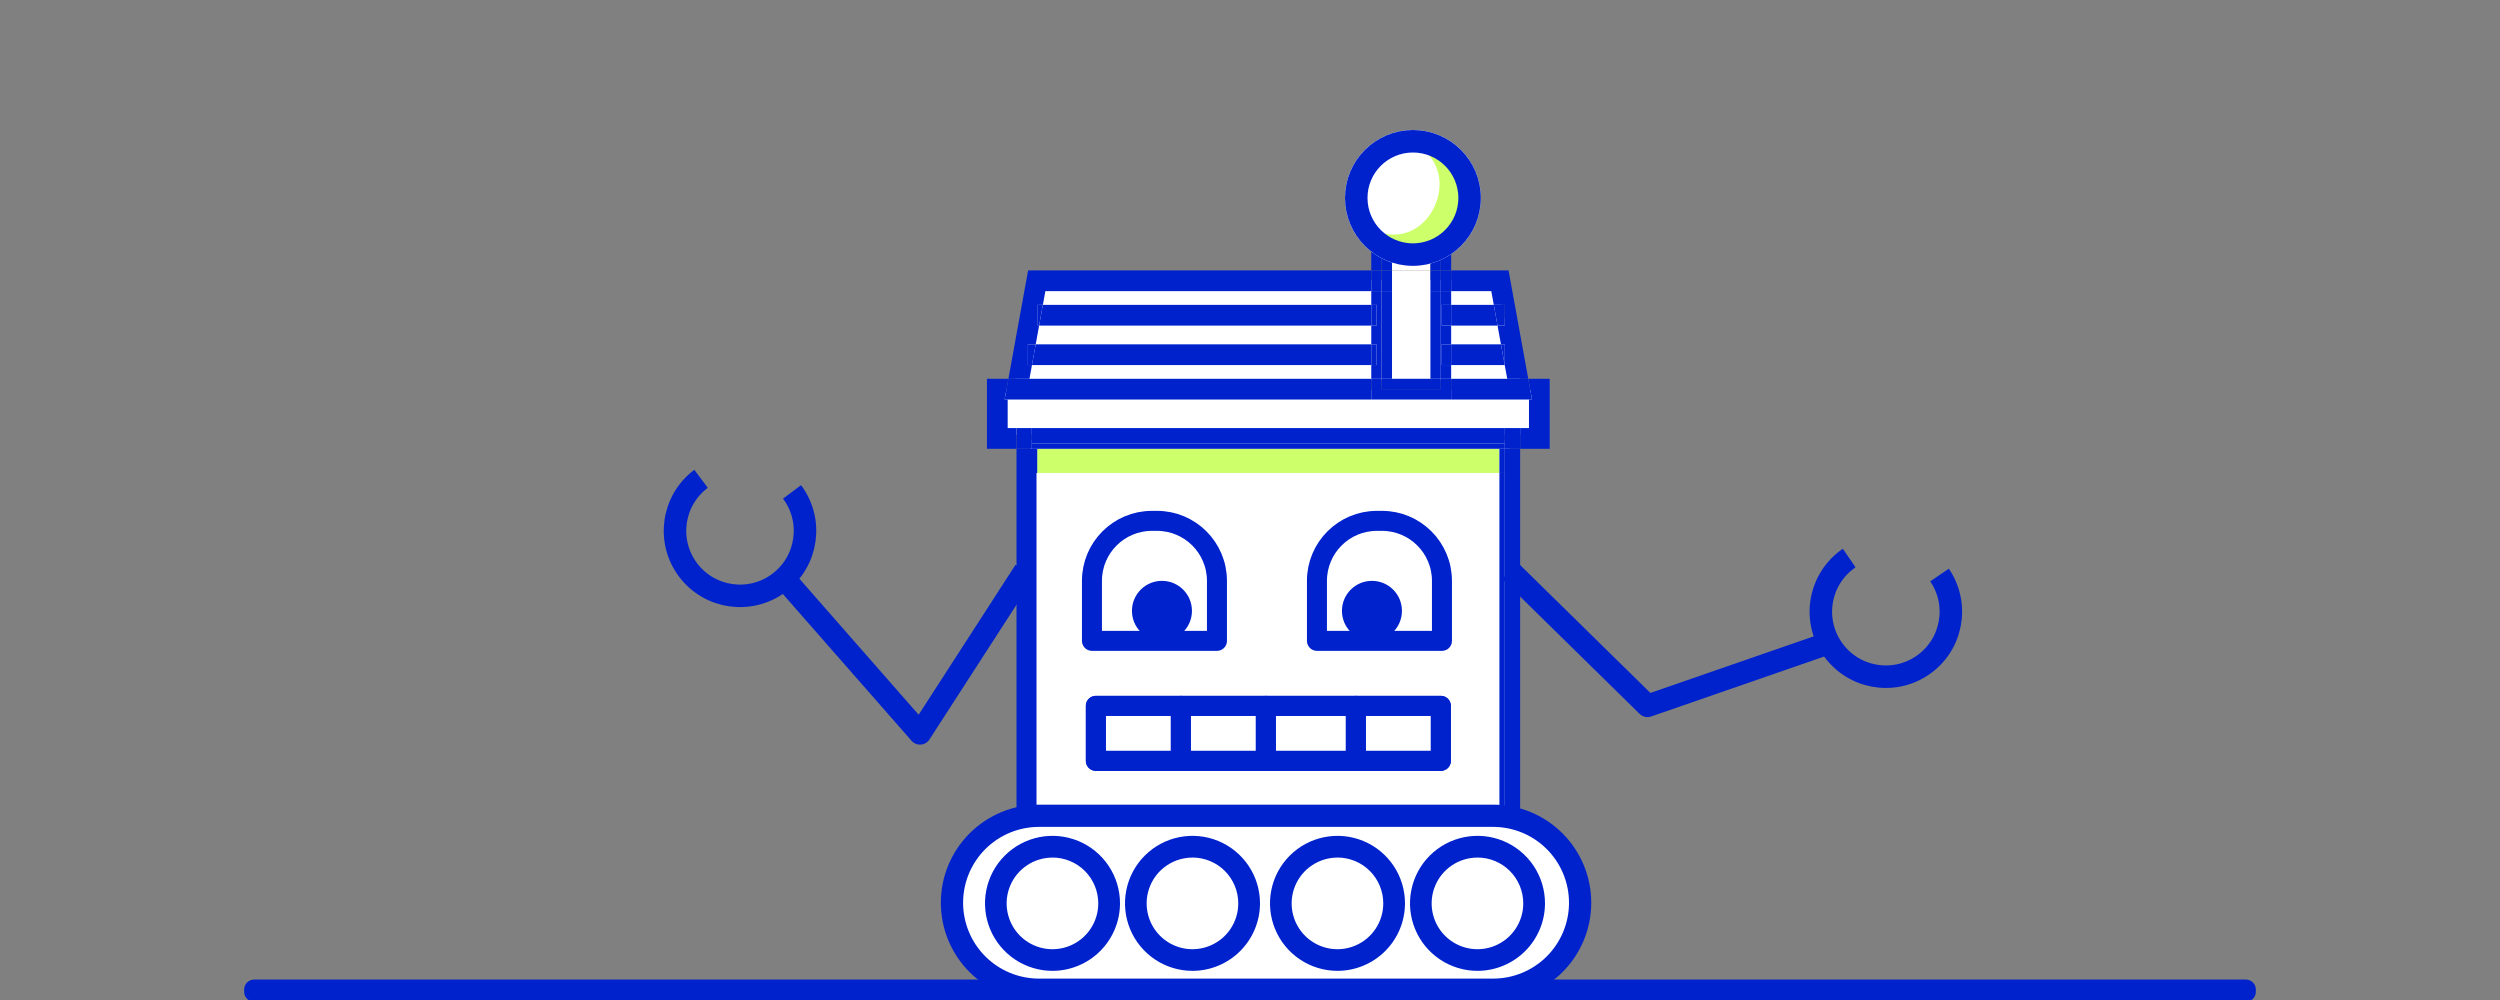 <svg width="500" height="200" viewBox="0 0 500 200" fill="none" xmlns="http://www.w3.org/2000/svg">
    <rect x="0" y="0" width="500" height="200" fill="#808080" stroke="none"/>
    <g clip-path="url(#clip0_1_4735)">
        <path d="M449.17 195.91H50.83C49.725 195.91 48.83 196.805 48.83 197.91V198.36C48.83 199.465 49.725 200.36 50.83 200.36H449.17C450.275 200.36 451.17 199.465 451.17 198.36V197.91C451.17 196.805 450.275 195.91 449.17 195.91Z" fill="#0022CD"/>
        <rect x="206" y="88" width="96" height="74" fill="white"/>
        <rect x="190" y="163" width="126" height="35" rx="17.5" fill="white"/>
        <rect x="199" y="78" width="109" height="9" fill="white"/>
        <path d="M208 56H299L304 76H203L208 56Z" fill="white"/>
        <path d="M305.795 79.903V85.614H304.027V89.759H309.941V75.758H305.652L306.405 79.903H305.795Z" fill="#0022CD"/>
        <path d="M201.535 85.614V79.903H200.926L201.679 75.758H197.39V89.759H203.312V85.614H201.535Z" fill="#0022CD"/>
        <path d="M300.973 82.754H206.365V85.614H300.973V82.754Z" fill="white"/>
        <path d="M299.883 89.759H207.449V94.59H299.883V89.759Z" fill="#CCFF69"/>
        <path d="M299.03 163.16H207.4C198.011 163.16 190.4 170.771 190.4 180.16V180.95C190.4 190.339 198.011 197.95 207.4 197.95H299.03C308.419 197.95 316.03 190.339 316.03 180.95V180.16C316.03 170.771 308.419 163.16 299.03 163.16Z" fill="white"/>
        <path d="M298.63 200.17H207.79C202.586 200.17 197.596 198.103 193.916 194.423C190.237 190.744 188.17 185.753 188.17 180.55C188.17 175.346 190.237 170.356 193.916 166.676C197.596 162.997 202.586 160.93 207.79 160.93H298.63C303.833 160.93 308.824 162.997 312.503 166.676C316.183 170.356 318.25 175.346 318.25 180.55C318.25 185.753 316.183 190.744 312.503 194.423C308.824 198.103 303.833 200.17 298.63 200.17ZM207.79 165.38C205.798 165.38 203.825 165.772 201.985 166.535C200.144 167.297 198.472 168.414 197.063 169.823C195.654 171.232 194.537 172.904 193.775 174.745C193.012 176.585 192.62 178.558 192.62 180.55C192.62 182.542 193.012 184.515 193.775 186.355C194.537 188.196 195.654 189.868 197.063 191.277C198.472 192.685 200.144 193.803 201.985 194.565C203.825 195.328 205.798 195.72 207.79 195.72H298.63C302.653 195.72 306.512 194.122 309.357 191.277C312.202 188.432 313.8 184.573 313.8 180.55C313.8 176.527 312.202 172.668 309.357 169.823C306.512 166.978 302.653 165.38 298.63 165.38H207.79Z" fill="#0022CD"/>
        <path d="M209.72 192.15C216.126 192.15 221.32 186.956 221.32 180.55C221.32 174.143 216.126 168.95 209.72 168.95C203.313 168.95 198.12 174.143 198.12 180.55C198.12 186.956 203.313 192.15 209.72 192.15Z" fill="white"/>
        <path d="M210.5 194.17C207.83 194.17 205.22 193.378 203 191.895C200.78 190.411 199.049 188.303 198.028 185.836C197.006 183.369 196.739 180.655 197.259 178.036C197.78 175.417 199.066 173.012 200.954 171.124C202.842 169.236 205.248 167.95 207.866 167.429C210.485 166.908 213.199 167.176 215.666 168.198C218.133 169.219 220.241 170.95 221.725 173.17C223.208 175.39 224 178 224 180.67C223.995 184.249 222.571 187.68 220.04 190.21C217.51 192.741 214.079 194.165 210.5 194.17ZM210.5 171.517C208.687 171.515 206.914 172.051 205.406 173.057C203.897 174.063 202.722 175.494 202.027 177.169C201.332 178.843 201.15 180.687 201.503 182.465C201.856 184.243 202.729 185.877 204.011 187.159C205.293 188.441 206.927 189.314 208.705 189.667C210.483 190.02 212.327 189.838 214.001 189.143C215.676 188.448 217.107 187.273 218.113 185.764C219.119 184.256 219.655 182.483 219.653 180.67C219.653 178.241 218.689 175.912 216.973 174.194C215.257 172.476 212.928 171.51 210.5 171.507V171.517Z" fill="#0022CD"/>
        <path d="M238.72 192.15C245.126 192.15 250.32 186.956 250.32 180.55C250.32 174.143 245.126 168.95 238.72 168.95C232.313 168.95 227.12 174.143 227.12 180.55C227.12 186.956 232.313 192.15 238.72 192.15Z" fill="white"/>
        <path d="M238.5 194.17C235.83 194.17 233.22 193.378 231 191.895C228.78 190.411 227.049 188.303 226.028 185.836C225.006 183.369 224.739 180.655 225.259 178.036C225.78 175.417 227.066 173.012 228.954 171.124C230.842 169.236 233.248 167.95 235.866 167.429C238.485 166.908 241.199 167.176 243.666 168.198C246.133 169.219 248.241 170.95 249.725 173.17C251.208 175.39 252 178 252 180.67C251.995 184.249 250.571 187.68 248.04 190.21C245.51 192.741 242.079 194.165 238.5 194.17ZM238.5 171.517C236.687 171.515 234.914 172.051 233.406 173.057C231.897 174.063 230.722 175.494 230.027 177.169C229.332 178.843 229.15 180.687 229.503 182.465C229.856 184.243 230.729 185.877 232.011 187.159C233.293 188.441 234.927 189.314 236.705 189.667C238.483 190.02 240.327 189.838 242.001 189.143C243.676 188.448 245.107 187.273 246.113 185.764C247.119 184.256 247.655 182.483 247.653 180.67C247.653 178.241 246.689 175.912 244.973 174.194C243.257 172.476 240.928 171.51 238.5 171.507V171.517Z" fill="#0022CD"/>
        <path d="M267.71 192.15C274.116 192.15 279.31 186.956 279.31 180.55C279.31 174.143 274.116 168.95 267.71 168.95C261.303 168.95 256.11 174.143 256.11 180.55C256.11 186.956 261.303 192.15 267.71 192.15Z" fill="white"/>
        <path d="M267.5 194.17C264.83 194.17 262.22 193.378 260 191.895C257.78 190.411 256.049 188.303 255.028 185.836C254.006 183.369 253.739 180.655 254.259 178.036C254.78 175.417 256.066 173.012 257.954 171.124C259.842 169.236 262.248 167.95 264.866 167.429C267.485 166.908 270.199 167.176 272.666 168.198C275.133 169.219 277.241 170.95 278.725 173.17C280.208 175.39 281 178 281 180.67C280.995 184.249 279.571 187.68 277.04 190.21C274.51 192.741 271.079 194.165 267.5 194.17ZM267.5 171.517C265.687 171.515 263.914 172.051 262.406 173.057C260.897 174.063 259.722 175.494 259.027 177.169C258.332 178.843 258.15 180.687 258.503 182.465C258.856 184.243 259.729 185.877 261.011 187.159C262.293 188.441 263.927 189.314 265.705 189.667C267.483 190.02 269.327 189.838 271.001 189.143C272.676 188.448 274.107 187.273 275.113 185.764C276.119 184.256 276.655 182.483 276.653 180.67C276.653 178.241 275.689 175.912 273.973 174.194C272.257 172.476 269.928 171.51 267.5 171.507V171.517Z" fill="#0022CD"/>
        <path d="M296.7 192.15C303.106 192.15 308.3 186.956 308.3 180.55C308.3 174.143 303.106 168.95 296.7 168.95C290.293 168.95 285.1 174.143 285.1 180.55C285.1 186.956 290.293 192.15 296.7 192.15Z" fill="white"/>
        <path d="M295.5 194.17C292.83 194.17 290.22 193.378 288 191.895C285.78 190.411 284.049 188.303 283.028 185.836C282.006 183.369 281.739 180.655 282.259 178.036C282.78 175.417 284.066 173.012 285.954 171.124C287.842 169.236 290.248 167.95 292.866 167.429C295.485 166.908 298.199 167.176 300.666 168.198C303.133 169.219 305.241 170.95 306.725 173.17C308.208 175.39 309 178 309 180.67C308.995 184.249 307.571 187.68 305.04 190.21C302.51 192.741 299.079 194.165 295.5 194.17ZM295.5 171.517C293.687 171.515 291.914 172.051 290.406 173.057C288.897 174.063 287.721 175.494 287.027 177.169C286.332 178.843 286.15 180.687 286.503 182.465C286.856 184.243 287.729 185.877 289.011 187.159C290.293 188.441 291.927 189.314 293.705 189.667C295.483 190.02 297.327 189.838 299.001 189.143C300.676 188.448 302.107 187.273 303.113 185.764C304.119 184.256 304.655 182.483 304.653 180.67C304.653 178.241 303.689 175.912 301.973 174.194C300.257 172.476 297.928 171.51 295.5 171.507V171.517Z" fill="#0022CD"/>
        <path d="M300.965 89.759V162.371L304.027 162.227V89.759H300.965Z" fill="#0022CD"/>
        <path d="M207.304 89.759H203.304V162.684L207.304 162.803V89.759Z" fill="#0022CD"/>
        <path d="M300.965 85.614V88.668V89.759H304.027V85.614H300.965Z" fill="#0022CD"/>
        <path d="M206.366 88.668V85.614H203.312V89.759H206.366V88.668Z" fill="#0022CD"/>
        <path d="M299.883 94.581V162.422L300.966 162.371V94.581H299.883Z" fill="#0022CD"/>
        <path d="M300.973 85.614H206.365V88.668H300.973V85.614Z" fill="#0022CD"/>
        <path d="M207.448 89.759H206.365V94.59H207.448V89.759Z" fill="#0022CD"/>
        <path d="M300.966 89.759H299.883V94.59H300.966V89.759Z" fill="#0022CD"/>
        <path d="M206.365 88.668V89.759H207.448H299.882H300.964V88.668H206.365Z" fill="#0022CD"/>
        <path d="M206.392 73.008H205.58V68.863H207.145L207.822 65.124H207.551V60.978H208.575L209.074 58.22H274.258V54.084H205.622L201.68 75.758H205.893L206.392 73.008Z" fill="#0022CD"/>
        <path d="M298.258 58.22L298.757 60.978H300.965V65.124H299.51L300.187 68.863H300.965V73.008H300.94L301.447 75.758H305.652L301.71 54.084H290.229V58.22H298.258Z" fill="#0022CD"/>
        <path d="M201.535 79.903H274.257V75.758H205.892H201.679L200.926 79.903H201.535Z" fill="#0022CD"/>
        <path d="M290.229 75.758V79.903H305.796H306.405L305.652 75.758H301.447H290.229Z" fill="#0022CD"/>
        <path d="M286.084 52.307H278.402V54.075H286.084V52.307Z" fill="white"/>
        <path d="M286.084 58.22H278.402V75.758H286.084V58.22Z" fill="white"/>
        <path d="M286.084 54.084H278.402V58.229H286.084V54.084Z" fill="white"/>
        <path d="M276.33 50.234H288.157V54.083H290.229V48.17H274.257V54.083H276.33V50.234Z" fill="#0022CD"/>
        <path d="M276.33 58.22H274.257V60.978H275.348V65.124H274.257V68.863H275.348V73.008H274.257V75.758H276.33V58.22Z" fill="#0022CD"/>
        <path d="M290.229 75.758V73.008H288.359V68.863H290.229V65.124H288.359V60.978H290.229V58.22H288.156V75.758H290.229Z" fill="#0022CD"/>
        <path d="M276.33 54.084H274.257V58.229H276.33V54.084Z" fill="#0022CD"/>
        <path d="M290.229 54.084H288.156V58.229H290.229V54.084Z" fill="#0022CD"/>
        <path d="M290.229 75.758H288.157V77.831H276.33V75.758H274.257V79.903H290.229V75.758Z" fill="#0022CD"/>
        <path d="M278.403 52.307H286.084V54.084H288.157V50.234H276.33V54.084H278.403V52.307Z" fill="#0022CD"/>
        <path d="M278.403 58.22H276.33V75.758H278.403V58.22Z" fill="#0022CD"/>
        <path d="M288.157 58.22H286.084V75.758H288.157V58.22Z" fill="#0022CD"/>
        <path d="M288.157 54.084H286.084V58.229H288.157V54.084Z" fill="#0022CD"/>
        <path d="M278.403 54.084H276.33V58.229H278.403V54.084Z" fill="#0022CD"/>
        <path d="M278.403 75.758H276.33V77.831H288.157V75.758H286.084H278.403Z" fill="#0022CD"/>
        <path d="M274.257 60.978H208.574L207.821 65.124H274.257V60.978Z" fill="#0022CD"/>
        <path d="M207.551 60.978V65.124H207.822L208.574 60.978H207.551Z" fill="#0022CD"/>
        <path d="M275.34 60.978H274.257V65.124H275.34V60.978Z" fill="#0022CD"/>
        <path d="M274.256 68.863H207.144L206.391 73.008H274.256V68.863Z" fill="#0022CD"/>
        <path d="M205.579 68.863V73.008H206.391L207.144 68.863H205.579Z" fill="#0022CD"/>
        <path d="M275.34 68.863H274.257V73.008H275.34V68.863Z" fill="#0022CD"/>
        <path d="M290.229 65.124H299.51L298.757 60.978H290.229V65.124Z" fill="#0022CD"/>
        <path d="M300.965 65.124V60.978H298.757L299.51 65.124H300.965Z" fill="#0022CD"/>
        <path d="M290.229 60.978H288.359V65.124H290.229V60.978Z" fill="#0022CD"/>
        <path d="M290.229 73.008H300.94L300.187 68.863H290.229V73.008Z" fill="#0022CD"/>
        <path d="M300.965 73.008V68.863H300.187L300.939 73.008H300.965Z" fill="#0022CD"/>
        <path d="M290.229 68.863H288.359V73.008H290.229V68.863Z" fill="#0022CD"/>
        <path d="M218.39 116.17C218.39 109.543 223.762 104.17 230.39 104.17H231.39C238.017 104.17 243.39 109.543 243.39 116.17V128.17H218.39V116.17Z" stroke="#0022CD" stroke-width="4" stroke-linejoin="round"/>
        <path d="M288.17 152.17L219.17 152.17L219.17 141.17L288.17 141.17L288.17 152.17Z" stroke="#0022CD" stroke-width="4" stroke-linejoin="round"/>
        <path d="M236.17 152.17L219.17 152.17L219.17 141.17L236.17 141.17L236.17 152.17Z" stroke="#0022CD" stroke-width="4" stroke-linejoin="round"/>
        <path d="M253.17 152.17L236.17 152.17L236.17 141.17L253.17 141.17L253.17 152.17Z" stroke="#0022CD" stroke-width="4" stroke-linejoin="round"/>
        <path d="M271.17 152.17L253.17 152.17L253.17 141.17L271.17 141.17L271.17 152.17Z" stroke="#0022CD" stroke-width="4" stroke-linejoin="round"/>
        <path d="M288.17 152.17L271.17 152.17L271.17 141.17L288.17 141.17L288.17 152.17Z" stroke="#0022CD" stroke-width="4" stroke-linejoin="round"/>
        <path d="M263.39 116.17C263.39 109.543 268.762 104.17 275.39 104.17H276.39C283.017 104.17 288.39 109.543 288.39 116.17V128.17H263.39V116.17Z" stroke="#0022CD" stroke-width="4" stroke-linejoin="round"/>
        <circle cx="274.39" cy="122.17" r="6" fill="#0022CD"/>
        <circle cx="282.585" cy="39.585" r="13.585" fill="white"/>
        <path d="M286.942 31.442C286.45 31.219 284.759 29.814 284.213 29.705C287.978 32.251 288.862 37.059 286.898 41.309C284.933 45.559 280.803 47.79 276.41 46.607C276.841 46.9 278.505 48.376 278.996 48.599C280.129 49.117 281.353 49.409 282.599 49.458C283.845 49.506 285.089 49.31 286.258 48.88C287.428 48.45 288.501 47.796 289.417 46.954C290.332 46.111 291.072 45.098 291.594 43.971C292.115 42.845 292.409 41.627 292.457 40.388C292.506 39.149 292.309 37.912 291.877 36.748C291.445 35.585 290.786 34.517 289.94 33.607C289.093 32.696 288.074 31.961 286.942 31.442Z" fill="#CCFF69"/>
        <circle cx="282.585" cy="39.585" r="11.335" stroke="#0022CD" stroke-width="4.5"/>
        <circle cx="232.39" cy="122.17" r="6" fill="#0022CD"/>
        <path d="M140.21 95.763C134.462 100.065 133.291 108.213 137.593 113.96C141.896 119.708 150.043 120.88 155.791 116.577C161.539 112.275 162.71 104.127 158.408 98.38" stroke="#0022CD" stroke-width="4.5"/>
        <path d="M205 114.17L184 146.67L155.5 114.17" stroke="#0022CD" stroke-width="4.5" stroke-linejoin="round"/>
        <path d="M387.905 115.006C391.955 120.933 390.434 129.023 384.506 133.073C378.578 137.124 370.489 135.603 366.438 129.675C362.387 123.747 363.909 115.658 369.837 111.607" stroke="#0022CD" stroke-width="4.5"/>
        <path d="M301.999 114.17L329.499 141.17L366.999 128.17" stroke="#0022CD" stroke-width="4.5" stroke-linejoin="round"/>
    </g>
    <defs>
        <clipPath id="clip0_1_4735">
            <rect width="500" height="200" fill="white"/>
        </clipPath>
    </defs>
</svg>
